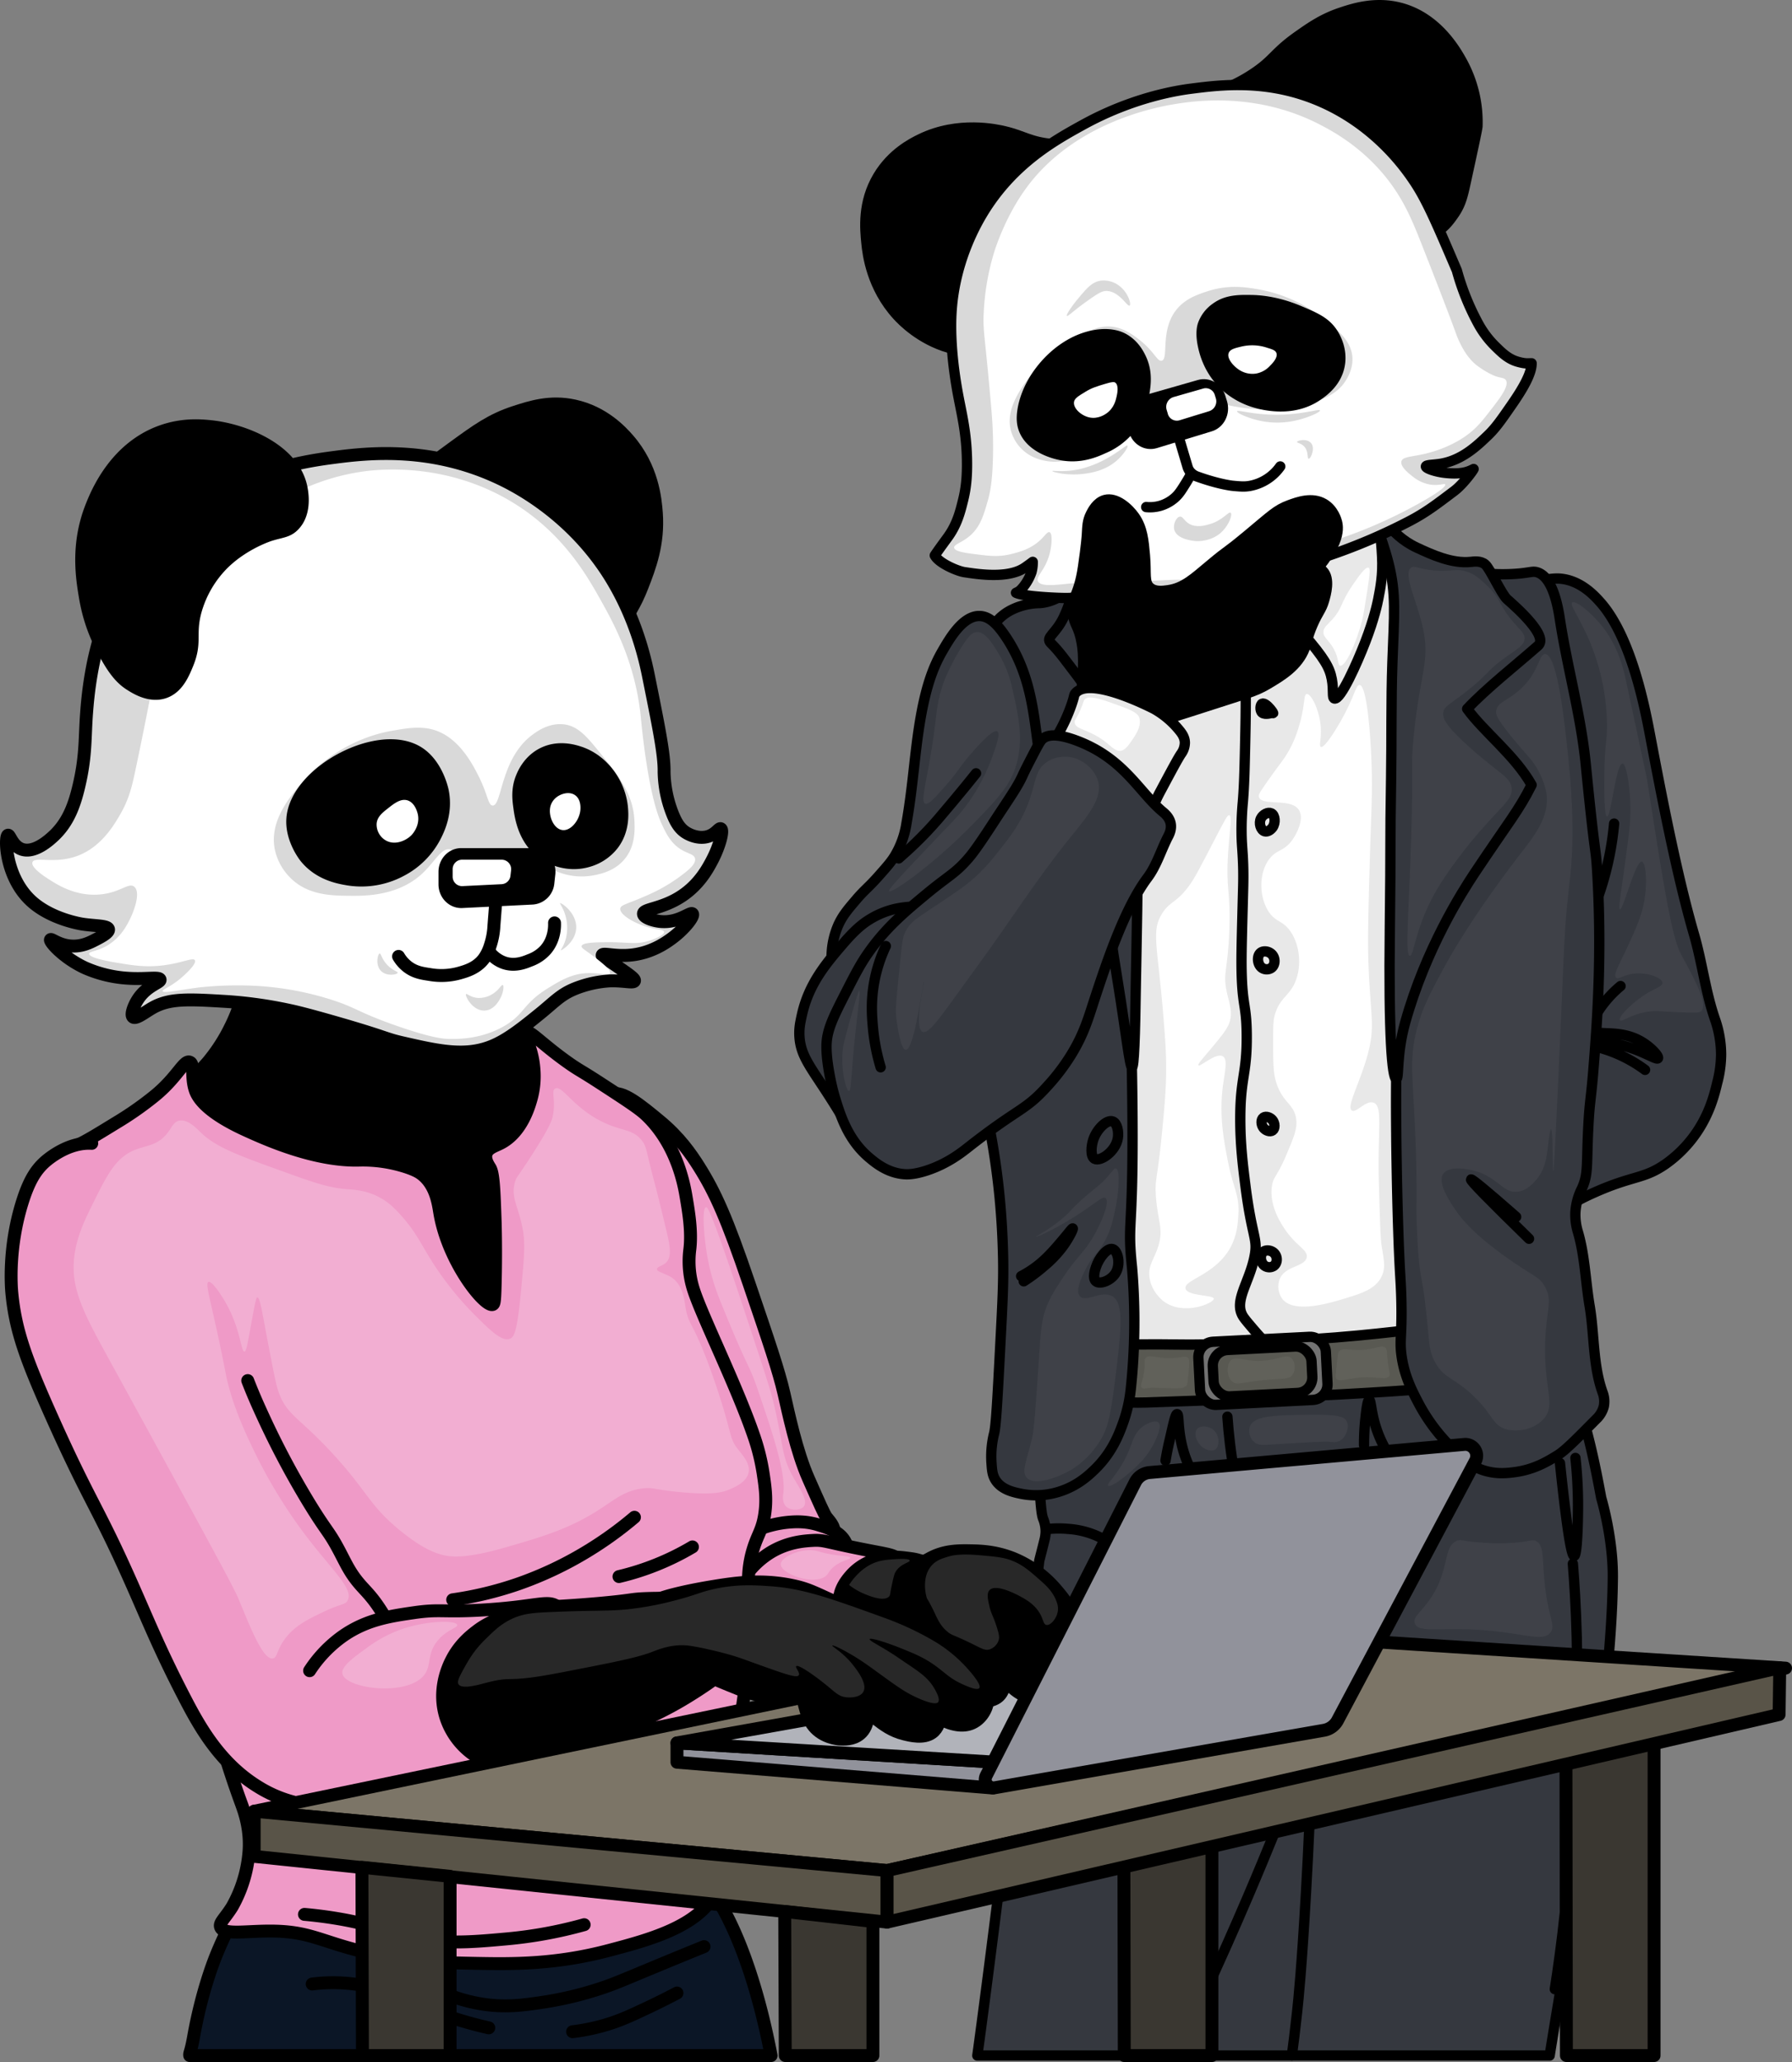 <svg id="Layer_1" data-name="Layer 1" xmlns="http://www.w3.org/2000/svg" viewBox="0 0 1390.18 1599.27">
    <rect x="0" y="0" width="1390.18" height="1599.27" fill="#808080" stroke="none"/>
    <defs>
        <style>
            .cls-1{fill:#35383f;}.cls-1,.cls-10,.cls-11,.cls-12,.cls-13,.cls-14,.cls-15,.cls-16,.cls-17,.cls-18,.cls-19,.cls-2,.cls-3,.cls-4,.cls-5,.cls-6,.cls-9{stroke:#000;stroke-linecap:round;stroke-linejoin:round;}.cls-1,.cls-2,.cls-3,.cls-4,.cls-5,.cls-6,.cls-9{stroke-width:8px;}.cls-2{fill:#e8e8e8;}.cls-3{fill:#595952;}.cls-14,.cls-4{fill:none;}.cls-15,.cls-6,.cls-8{fill:#d9d9d9;}.cls-20,.cls-22,.cls-7{fill:#fff;}.cls-9{fill:#727272;}.cls-10{fill:#3a3731;}.cls-10,.cls-11,.cls-12,.cls-13,.cls-14,.cls-15,.cls-16,.cls-17,.cls-18,.cls-19{stroke-width:10px;}.cls-11{fill:#0b1626;}.cls-13{fill:#ef9ac7;}.cls-16{fill:#7c7567;}.cls-17{fill:#595448;}.cls-18{fill:#91929b;}.cls-19{fill:#b1b3ba;}.cls-20{opacity:0.2;}.cls-20,.cls-22{isolation:isolate;}.cls-21{fill:#282828;}.cls-22{opacity:0.05;}
        </style>
    </defs>
    <title>looking</title>
    <g id="Layer_7" data-name="Layer 7">
        <path class="cls-1"
              d="M805.17,1130.77c.06,2.68.46,10.87,1,19,1.09,16.24,1.63,24.37,3,28a26.69,26.69,0,0,1,2,10,27.73,27.73,0,0,1-1,7c-2.51,10.17-3.91,15.23-4,16-36,299-48,383.5-48,383.5h444c17-107,48-266.5,49-370.5.3-31.12-9-62-9-62-3.32-17.8-8.54-45.84-18-75-5.81-17.91-21.45-66.11-43-91-76.66-88.54-318.79,13.06-354,69C822.08,1072.86,804.67,1106.47,805.17,1130.77Z"
              transform="translate(0.01 0)"/>
        <path class="cls-2"
              d="M844.17,539.77a561.73,561.73,0,0,0,4,134c17.64,118.09,11.89,320,10,347-.24,3.38-1.12,14.13,5,24,7.23,11.66,20.32,15.78,28,18,73.47,21.22,119,17,119,17,42.45-3.93,65.79-6.1,85-25,17.88-17.59,23-40.6,29-68,7.1-32.19,6.35-57.54,6-71-1.2-45.65,0-91.34-1-137-2.77-123.73,20.28-243-8-284a322.29,322.29,0,0,0-24-30c-2.53-2.76-11.79-31.84-31-48-23.9-20.09-36.84-12.14-47-15-6.78-1.91-20-4.06-62,15-49.75,22.58-86.78,39.39-104,78C849.92,502.06,846.75,511.52,844.17,539.77Z"
              transform="translate(0.01 0)"/>
        <path class="cls-3"
              d="M836.17,1044.77c29-2.78,74-2,74-2,35.63.61,69.55-1.61,106-4,57.43-3.77,78.84-8.37,119-11,36.92-2.42,43.44-.19,54-5,1.45-.66,4.85-2.31,8-1,8,3.34,11,24.54,2,35-3.82,4.44-8.49,5.42-20,8-39.71,8.9-32.77,8.17-39,9-58.81,7.82-229.14,13.2-251,14-17.65.65-35.49-2.32-53,0-7,.93-12.78,2.09-19-1-15.17-7.54-20.23-34.1-13-40,2.6-2.12,5.22-.3,20-1C829.82,1045.5,833.16,1045.06,836.17,1044.77Z"
              transform="translate(0.01 0)"/>
        <path class="cls-2"
              d="M983.17,458.77c3.37,9,6.41,8,28,33,16.23,18.76,20.34,26,22,35s0,14.38,2,15c4.7,1.43,17.61-27.4,24-44,6.94-18,9.38-29.87,10-33,1.75-8.81,3.76-19.3,3-33s-1.28-23.09-8-32c-9.2-12.19-23.51-14.76-25-15-23.07-3.79-46.65,15.32-55,37C982.48,426.15,977,442.2,983.17,458.77Z"
              transform="translate(0.01 0)"/>
        <path class="cls-1"
              d="M766.17,495.77a41.12,41.12,0,0,1,9-16,37.35,37.35,0,0,1,10-7,50.62,50.62,0,0,1,21-5c24.75-1.14,44-34.29,55-30,9.44,3.67,5.28,31.73,3,62-3.33,44.17-.88,82.11,4,158,2.56,39.75,4.33,39.38,7,85,.52,8.91,2.1,37.08,3,92,2.07,126.69-4.22,107.54,0,148a496.25,496.25,0,0,1-1,95,112,112,0,0,1-6,26c-3.06,8.48-8.46,22.93-22,36-4.7,4.53-13.21,12.57-27,17a59,59,0,0,1-29,2c-6.57-1.3-16.18-3.19-21-11-2.33-3.78-2.62-7.44-3-13a74,74,0,0,1,2-23c1.55-5.83,2.7-27.88,5-72,1.57-30.11,2.36-45.17,2-64-.41-21.35-1.85-38.77-3-50a587.58,587.58,0,0,0-11-68C727.25,688.65,762.3,509.08,766.17,495.77Z"
              transform="translate(0.01 0)"/>
        <path class="cls-1"
              d="M815.17,498.77c-4.47-4.47,3.7-6.79,10-20,4.9-10.28,7.23-20.1,11-36,3-12.79,3.22-16.86,7-19,7.44-4.2,19.58,4.31,22,6,20.76,14.55,19.88,54.19,19,116-.81,56.55-1.93,154.19-2,160-.21,18.67-.74,37.33-1,56-.6,42.93-1.45,65.9-3,66-1.75.11-4.69-27.25-11-66-6-36.55-5.49-37.53-8-55-9.68-67.36,4-115.65-10-155-4.17-11.68-6.7-18.76-13-27C825.77,511.18,822.17,505.77,815.17,498.77Z"
              transform="translate(0.01 0)"/>
        <path class="cls-1"
              d="M760.17,477.77c7.61.3,13.77,6.74,20,16,17,25.36,20.74,51.27,24,76,7.16,54.34,10.74,81.51,11,88,2,48.89,3,73.34-6,95-14.17,34.15-52.76,80.63-98,74-26.16-3.83-48.94-24.61-59-47a87,87,0,0,1-7-40,62.1,62.1,0,0,1,5-22c3.34-7.51,7.43-12.3,14-20,7.17-8.39,8.86-8.67,18-19,6.08-6.87,9.12-10.31,12-15a68.78,68.78,0,0,0,9-25c5.24-29.55,6.36-55.45,11-82,4.74-27.13,10.75-41.21,17-52C736.8,495.05,747.12,477.27,760.17,477.77Z"
              transform="translate(0.01 0)"/>
        <path class="cls-1"
              d="M662.17,877.77c-4.11-1-2.69-3.05-23-34-11.83-18-18.2-26.32-19-40-.37-6.44.66-11,2-17,5.41-24.06,18.93-39.79,32-55,9.67-11.25,15.64-15.79,21-19a65,65,0,0,1,20-8c2.95-.59,18.24-3.66,27,1,19.4,10.31,10.43,60.43,9,68C720.8,828.61,683.39,883,662.17,877.77Z"
              transform="translate(0.01 0)"/>
        <path class="cls-1"
              d="M1190.17,452.77c9.22-4.87,20-4,20-4,16,1.29,26.85,13.38,31,18,24.71,27.47,35.26,84.36,39,104,8.2,43.14,20.38,107.17,34,154,6.23,21.43,8.79,43.88,16,65a83.85,83.85,0,0,1,5,28,87.69,87.69,0,0,1-3,22c-2.4,10.06-6.65,27.1-20,44a95.86,95.86,0,0,1-20,19c-17,11.86-25.17,8.73-55,22-17,7.54-18,10.2-22,9-17-5.15-13.6-58.77-13-111,0,0,.68-59.33-6-153C1188.07,556.19,1163.9,466.65,1190.17,452.77Z"
              transform="translate(0.01 0)"/>
        <path class="cls-4" d="M1227.17,724.77a234,234,0,0,0,25-86" transform="translate(0.01 0)"/>
        <path class="cls-4"
              d="M1276.17,829.77a107.46,107.46,0,0,0-23-13c-16.55-6.8-29.11-7-29-8,.13-1.21,19.66-3.15,41,4,12,4,20.07,9.39,21,8s-5-8.33-13-13c-18-10.49-36-3-39-10-1.26-2.95,1.16-6.63,6-14a86.49,86.49,0,0,1,17-19"
              transform="translate(0.01 0)"/>
        <path class="cls-1"
              d="M1087.17,424.77c4.59-1.74,7.76,5.91,28,13,15.37,5.38,29.15,6.45,37,7a144.63,144.63,0,0,0,27,0c8.29-.85,9.91-1.82,13-1,12.87,3.41,16.73,28.81,18,37,5.8,37.48,16.28,74.26,20,112,7.61,77.21,7.65,61.68,9,85,3.79,65.56-.51,119.62-3,151-1.94,24.37-3,25.08-4,45-1.55,29.48.22,36.58-5,48a47.39,47.39,0,0,0-5,18,45.39,45.39,0,0,0,2,16c5.36,18.47,5.8,38,9,57,3.76,22.27,2.46,45.72,10,67a19.7,19.7,0,0,1,1,11,20.43,20.43,0,0,1-6,10c-16.1,16.27-24.15,24.4-30,28-7.62,4.69-18,11-33,13-5.39.7-13.44,1.75-23-1-11.46-3.3-18.3-10.1-28-20a139.35,139.35,0,0,1-24-33c-4.89-9.4-10.9-20.94-13-37-1.53-11.72.47-14.73,0-40-.19-10.3-.66-17.25-1-23-2.29-39.18-3-103.64-3-108-.18-18-.58-65.17,2-116,5.82-114.81,19.76-109.06,18-173C1100.76,503.48,1073.05,430.13,1087.17,424.77Z"
              transform="translate(0.01 0)"/>
        <path class="cls-4" d="M1186.17,960.77q-46-44.88-45-46,.88-.94,35,29" transform="translate(0.01 0)"/>
        <path class="cls-1"
              d="M1066.17,395.77c-3.19,1.77,5.62,19.61,11,41,6.09,24.24,4.35,39.45,3,77-1.08,30-.49,60-1,90-.91,54.11-.13,45.28-1,117-1,81.63,1.75,115.69,5,116,2.35.22-.15-18.47,7-44,15.89-56.71,44-101,54-116,26.42-39.59,34-48,44-68-13-23-37-41-50-59,15-16,38-34,55-49,8.21-7.25-15.54-28.56-24-36-4.23-3.72-13.42-24-17-27s-8.76-2.25-11-2c-14.75,1.62-30.37-5.61-42-11C1076.67,414.36,1069.48,393.93,1066.17,395.77Z"
              transform="translate(0.01 0)"/>
        <path class="cls-5"
              d="M840.17,114.77c-3.33-4-9.46-1.91-23-3-18-1.45-22.84-6.47-38-10-5.66-1.32-35.63-8.29-65,6-6.46,3.14-22.28,11.1-33,29-12.18,20.34-10.13,40.75-9,52,.83,8.21,3.77,33.9,24,56,3.42,3.74,17.53,18.52,40,25,6.61,1.91,11.78,3.33,18,2,13.32-2.86,20.54-16,29-32,35.44-66.9,28.26-56.55,41-81C836.67,134.74,845.48,121.18,840.17,114.77Z"
              transform="translate(0.01 0)"/>
        <path class="cls-5"
              d="M942.17,74.77c.3-5.21,9.91-4.6,29-17,17.23-11.19,16.8-16.49,36-30,9.41-6.62,19-13.34,33-18,9.38-3.11,26-8.61,45-4,29.64,7.18,44.45,33.82,49,42a97.74,97.74,0,0,1,12,50c0,1.66-3,15.44-9,43-2.35,10.85-3.87,17.54-9,25-3.32,4.83-9.75,14.18-19,16-12.5,2.46-22.62-10.33-46-32-7-6.5-25-23.13-40-34C981.18,85.43,941.57,85.27,942.17,74.77Z"
              transform="translate(0.01 0)"/>
        <path class="cls-6"
              d="M725.17,430.77c2-3,3.9-5.65,10-14,7.3-10,9.7-19.72,12-29,2.2-8.87,3.09-17.55,3-29-.19-22.83-4.15-37.53-7-53-1.26-6.83-6.73-36.55-5-64,2.36-37.48,17.82-65.73,24-76,23.42-38.93,56.33-57.06,78-69,39.1-21.54,73.72-26.69,84-28,22.8-2.92,59.36-7.59,100,10,43.44,18.8,66.42,52.17,73,62,9.67,14.45,17.45,32.63,33,69a193.35,193.35,0,0,0,17,42,74.81,74.81,0,0,0,13,17c5.22,5.11,10.17,10,18,12,5.56,1.46,7,1,10,1,0,8-6.6,19.52-16,33-8,11.54-12.07,17.31-18,23-8.44,8.1-20.17,19.36-37,22-5.42.85-10.87.73-11,2-.16,1.53,7.5,4.18,15,5,12.87,1.41,18-1,22-3-1,2-8.47,12.06-15,17-14.67,11.09-22,16.63-34,23a441.89,441.89,0,0,1-63,27c-57.17,19-85.75,28.46-122,32-29.36,2.87-21.68-1.48-80,1-6.25.27-35-1-41-4,2-1,2.88-1.1,6-5a38.36,38.36,0,0,0,6-11,29.73,29.73,0,0,0,1-8s-4.95,3.73-7,5c-13.14,8.15-35.81,4.52-46,3C742.85,443,728.17,436.77,725.17,430.77Z"
              transform="translate(0.01 0)"/>
        <path class="cls-7"
              d="M796.17,145.77c-15.93,21.73-23.72,45.92-25,50a191.25,191.25,0,0,0-8,46c-.87,15.62.86,16.36,6,77a322.33,322.33,0,0,1,1,40c-.55,14.76-1.89,22.61-4,30-3.08,10.75-5.73,20-14,27-6.14,5.18-12.3,6.48-12,9,.36,3,9.14,4.12,16,5,11.14,1.43,18.36,2.36,28,0,6.39-1.56,16.15-4,24-12,2.67-2.74,4.54-5.53,6-5,2.36.85,1.95,9.73,0,17-3.45,12.85-10.74,17.17-9,21,2,4.4,13.51,2.94,23,2,19.91-2,40-.79,60-2,39.84-2.42,33.39,0,48-2,5.07-.7,14.41-2.19,64-18,33-10.52,45.83-15.28,53-18a375.47,375.47,0,0,0,47-22c19.88-11,21.38-14.19,21-15-.51-1.1-4.92,1.2-12,0a29,29,0,0,1-13-6c-2.81-2.16-10.19-7.83-9-12,1.06-3.7,8.06-3.34,19-6,5.32-1.29,18.13-4.9,30-13,9.14-6.24,14-12.63,22-23,5.94-7.74,12.76-16.78,10-21-1.16-1.78-3.17-1.39-8-3,0,0-5.68-1.89-14-8-10.47-7.69-15.8-22.63-17-26,0,0-5.69-15.93-25-65-7.43-18.89-13.43-34.13-25-50-20-27.49-45.2-40.91-55-46-49.45-25.69-97.59-18.52-113-16C893.58,83.64,832.56,96.13,796.17,145.77Z"
              transform="translate(0.01 0)"/>
        <path class="cls-8"
              d="M784.17,333.77a32.38,32.38,0,0,0,7,13c7.91,8.9,18.45,10.51,22,11,11,1.51,19.54-2.19,28-6,14.17-6.37,13.9-10.44,30-20a149.21,149.21,0,0,1,35-15c8.81-2.64,17-5,28-5,8.81,0,13.83,1.59,21,3,7.73,1.52,36.7,6.89,65-3,14.32-5,19.59-10.81,22-14,1.36-1.79,7.39-9.78,7-20-.51-13.28-11.56-22-23-31a111.83,111.83,0,0,0-48-22c-10.32-1.91-24.45-4.35-41,1-7.81,2.53-18,5.82-25,15-12.3,16.09-5.28,37.66-11,39-3.43.81-5.55-7-17-16-3.84-3-10.6-8.29-19-10-11.3-2.3-20.72,2.84-32,9-7.77,4.24-22.54,12.52-35,30C790.67,303.27,780.12,318.08,784.17,333.77Z"
              transform="translate(0.01 0)"/>
        <path class="cls-5"
              d="M793.17,318.77c-.88,6.16-.35,10.37,1,14,5.59,15.07,24.89,19.32,28,20,15.6,3.43,28.28-2.38,34-5a52.8,52.8,0,0,0,21-16c7.12-9.27,9-18.48,10-24,1.43-7.6,3.49-18.54-2-30-1.38-2.87-5.51-11.49-15-16-1.73-.82-8.48-3.8-20-2C821.92,264.19,797,292.35,793.17,318.77Z"
              transform="translate(0.01 0)"/>
        <path class="cls-7"
              d="M833.17,311.77c.42-2.79,3.28-4.53,9-8,4.75-2.88,8.32-4,15-6,5.87-1.79,7.1-1.63,8-1,3,2.12,1.48,8.88,1,11-.61,2.69-2,8.92-8,13-1.15.79-6.41,4.38-13,3C838.78,322.43,832.44,316.69,833.17,311.77Z"
              transform="translate(0.01 0)"/>
        <path class="cls-5"
              d="M933.17,267.77c-2-9.62-.46-14.63,0-16a26.81,26.81,0,0,1,10-13c8.49-6.21,17.83-6.18,28-6,4.17.07,18.32.61,36,8,13,5.45,21.23,8.88,27,18,1.83,2.89,7.48,12.78,5,25-2.65,13.08-12.85,20.13-17,23-19.82,13.7-43.73,7-50,5a59.69,59.69,0,0,1-20-11C937.67,288.45,934.2,272.75,933.17,267.77Z"
              transform="translate(0.01 0)"/>
        <path class="cls-7"
              d="M953.17,273.77c1.09-2.88,4.81-3.76,10-5a36.34,36.34,0,0,1,20,1c3.84,1.16,6.22,1.92,7,4,1.35,3.63-3.3,8.3-5,10a19.2,19.2,0,0,1-11,6,18.8,18.8,0,0,1-13-3C957.08,284.08,951.51,278.14,953.17,273.77Z"
              transform="translate(0.01 0)"/>
        <path class="cls-4"
              d="M913.17,334.77c3.77,12.89,6.69,22.57,8,27a11.46,11.46,0,0,0,2,4,12.82,12.82,0,0,0,6,4c16.79,6,27,7,27,7,6.32.59,9.57.87,14,0a37,37,0,0,0,23-15"
              transform="translate(0.01 0)"/>
        <path class="cls-8"
              d="M1006.17,342.77c-.14.85,3.47.85,6,4,3.09,3.84,1.69,8.77,3,9,1,.18,2.49-2.63,3-5,.23-1.09,1-4.53-1-7C1014,339.8,1006.37,341.56,1006.17,342.77Z"
              transform="translate(0.01 0)"/>
        <path class="cls-4"
              d="M889.17,393.27a29.18,29.18,0,0,0,11-1,29.92,29.92,0,0,0,11-6c3.35-2.89,5.24-5.93,9-12,1.77-2.86,3.11-5.31,4-7"
              transform="translate(0.01 0)"/>
        <path class="cls-5"
              d="M887.6,310.81l42.74-12.24c6.91-2,14.07,2.14,16.34,9.4l1.32,4.25c2.44,7.82-1.71,16.23-9.12,18.49l-42.56,13c-7,2.15-14.38-2.06-16.6-9.5l-1.5-5C875.86,321.32,880.14,312.95,887.6,310.81Z"
              transform="translate(0.01 0)"/>
        <path class="cls-7"
              d="M910.21,308l23.31-6.68a7.31,7.31,0,0,1,8.91,5.13l.72,2.32a8,8,0,0,1-5,10.09L914.94,326a7.31,7.31,0,0,1-9-5l0-.13-.82-2.73A8,8,0,0,1,910.21,308Z"
              transform="translate(0.01 0)"/>
        <path class="cls-5"
              d="M837.17,560.77c-4.26-4.54,2-11.75,3-41,.39-11-.25-16.73-1-21-2.34-13.37-5.83-13.8-7-23-1.56-12.32,4.55-12.66,8-36,2.54-17.2,3-25,3-25,.37-6.3.33-10.7,3-16,1.23-2.45,4.67-9.29,11-11,8.84-2.38,18.48,6.58,23,13,6.16,8.75,7,18.77,8,30,1.24,14.29-.86,20.89,4,25,4,3.38,9.77,2.62,14,2,12.23-1.79,19.53-8.74,33-20,15.45-12.92,9.53-6.84,29-23,18.18-15.09,22.1-19.35,32-23,6.44-2.37,17.73-6.54,27-1,7.43,4.44,9.7,12.81,10,14,1.53,6,2.38,20-27,49-25.39,25-35.12,23.47-69,50-26.18,20.5-27.94,27.35-51,41C884.06,548.39,846.21,570.39,837.17,560.77Z"
              transform="translate(0.01 0)"/>
        <path class="cls-5"
              d="M913.17,503.77c20.66-14,44-24.66,62-42,7.91-7.64,19.09-19.82,36-22,3.52-.45,10.76-1.29,15,3,5.94,6,2.34,18.4,1,23-2.19,7.52-4.55,8.64-9,19-4,9.23-4,12.88-6,18-5.36,14-18.14,21.58-29,28-10.23,6-15.09,6.6-50,18-18.27,6-18.89,5.71-24,8-19.68,8.82-25.6,17.59-32,15-7-2.82-9.9-17.29-7-29C873.29,530.19,882.12,524.83,913.17,503.77Z"
              transform="translate(0.01 0)"/>
        <path class="cls-2"
              d="M810.17,585.77c1.67-4.2,4.41-5.11,11-17a134.53,134.53,0,0,0,10-22c2.63-7.59,1.81-7.53,3-9,10.67-13.2,54.85,8.92,61,12a68.62,68.62,0,0,1,20,17c1.64,2,3.83,5,4,9a15,15,0,0,1-3,9c-2.38,3.56-6.92,12-16,29-6,11.11-4.33,11.64-11,24-5.92,11-8.87,16.44-12,18C857.46,665.58,800.51,610,810.17,585.77Z"
              transform="translate(0.01 0)"/>
        <path class="cls-1"
              d="M644.17,836.77c-.89-4.52-3.2-16.21-3-26,.24-11.92,5.17-21.77,15-41,7.87-15.39,11.81-23.09,19-33,13.32-18.35,27.42-30.06,43-43,17.89-14.85,22.6-16,33-28,2.34-2.69,6.37-7.55,19-27,12.21-18.8,18.91-28,23-37,2.11-4.61,4.07-8.41,8-16,5.4-10.44,6.5-11.86,8-13,2.71-2.06,9-4.93,27,2,36.12,13.91,47.52,39.65,66,55,1.33,1.11,5.08,4.14,6,9,.85,4.53-1.18,8.41-2,10-5.5,10.58-8.85,22.46-16,32-17.83,23.77-32,66.68-41,94-4.66,14.13-8,26.63-18,43a159,159,0,0,1-19,25c-17.35,19.19-21.52,16-61,47-5.34,4.19-16,12.7-32,18-9.13,3-14.09,3-16,3-14-.37-24.07-8.84-29-13-16.2-13.68-22-32.16-26-45A158.18,158.18,0,0,1,644.17,836.77Z"
              transform="translate(0.01 0)"/>
        <path class="cls-4"
              d="M687.17,733.77a113.26,113.26,0,0,0-9,28c-2.71,14.86-1.75,26.56-1,35a155.25,155.25,0,0,0,6,31"
              transform="translate(0.01 0)"/>
        <path class="cls-4"
              d="M697.17,665.77c9.56-8.27,16.91-15.64,22-21,6.26-6.61,10.93-12.16,20-23,7.58-9,13.73-16.66,18-22"
              transform="translate(0.01 0)"/>
        <path class="cls-4"
              d="M792.17,989.77a81.86,81.86,0,0,0,15-10c6.88-5.8,12.71-12.72,18-19,4.41-5.24,6.61-8.26,7-8,.55.36-2.76,7-7,13a86.54,86.54,0,0,1-15,16,131.27,131.27,0,0,1-16,12"
              transform="translate(0.01 0)"/>
        <path class="cls-4"
              d="M850.17,993.77c-2.82-2.41-.63-9.07,0-11,2.36-7.17,8.84-15.3,13-14s6.52,12.12,2,19C861.49,993.38,853.23,996.38,850.17,993.77Z"
              transform="translate(0.01 0)"/>
        <path class="cls-4"
              d="M849.17,898.77c-3.41-1.84-2.67-10-1-15,2.68-8,10.39-15.68,15-14,3.6,1.31,4.8,8.14,4,13C865.47,893.16,853.59,901.15,849.17,898.77Z"
              transform="translate(0.01 0)"/>
        <path class="cls-4"
              d="M966.17,518.77c.4,19.84.23,36,0,47-.59,28.55-.89,42.82-2,56a229.53,229.53,0,0,0-1,25c.13,7.84.6,11.16,1,19,.59,11.66.31,19.65,0,31-.79,29.38-1.19,44.07-1,55,.52,29.61,3.81,26.65,4,51,.24,30.32-4.88,32.42-5,64-.08,20.79,2.07,37.74,4,53,5.15,40.64,9.9,40.65,7,55-4,20-16.13,34.12-9,46,1.24,2.07,3.5,4.71,8,10,5.23,6.13,9.84,10.88,13,14"
              transform="translate(0.01 0)"/>
        <path class="cls-4"
              d="M979.17,545.77c-1.53.6-2,5.34,0,7,2.26,1.91,8,0,8,0h0C989.67,555.33,982.47,544.47,979.17,545.77Z"
              transform="translate(0.01 0)"/>
        <path class="cls-4"
              d="M978.17,634.77c-1.85,3.75-.13,9.14,3,10,2.29.63,4.79-1.32,6-3,2.54-3.52,2.05-9.58-1-11C983.67,629.6,979.67,631.69,978.17,634.77Z"
              transform="translate(0.01 0)"/>
        <path class="cls-4"
              d="M978.17,738.77c-3.38,2.37-2.87,9.48,1,12a6.47,6.47,0,0,0,7,0c3-2.1,3.34-7,1-10C985,737.93,980.67,737.05,978.17,738.77Z"
              transform="translate(0.01 0)"/>
        <path class="cls-4"
              d="M980.17,866.77c-2.16,1.51-1.89,5.63,0,8,1.65,2.07,5,3.39,7,2,2.16-1.51,1.89-5.63,0-8C985.52,866.7,982.16,865.38,980.17,866.77Z"
              transform="translate(0.01 0)"/>
        <path class="cls-4"
              d="M980.17,970.77c-3.09,2.32-2.52,8.62,1,11a6.26,6.26,0,0,0,7,0c2.69-2,2.93-6.25,1-9C987.05,969.77,982.6,969,980.17,970.77Z"
              transform="translate(0.01 0)"/>
        <rect class="cls-9" x="930.24" y="1038.7" width="99" height="49" rx="12" ry="12"
              transform="translate(-52.88 51.29) rotate(-2.92)"/>
        <path class="cls-4" d="M952.17,1098.77c.47,6.72,1.12,13.73,2,21,1.11,9.16,2.47,17.83,4,26"
              transform="translate(0.01 0)"/>
        <path class="cls-4"
              d="M904.17,1132.77c.79-4.77,1.77-9.78,3-15,2.94-12.51,4.59-21.11,6-21,1.7.14.12,12.58,5,29a88.32,88.32,0,0,0,6,15"
              transform="translate(0.01 0)"/>
        <path class="cls-4"
              d="M1058.17,1120.77a188,188,0,0,1,1-20c.46-4.43,1.55-15,3-15,1.21,0,1.43,7.34,4,17a90.36,90.36,0,0,0,8,20"
              transform="translate(0.01 0)"/>
        <path class="cls-4" d="M1210.17,1134.77c6.22,59.07,9.32,72.1,11,72,2.39-.14,3-27,3-40a344.79,344.79,0,0,0-2-36"
              transform="translate(0.01 0)"/>
        <path class="cls-4"
              d="M1220.17,1212.77c1.12,13.89,2.41,33.49,3,57,.22,8.68.68,31.76-2,97-2.19,53.16-3.35,80.44-7,115-2.66,25.2-5.67,46.15-8,61"
              transform="translate(0.01 0)"/>
        <path class="cls-4"
              d="M1016.17,1407.27c-1.06,24.34-2.14,44.79-3,60-3.31,58.54-5.81,83-7,94-1.51,13.94-3,25.39-4,33"
              transform="translate(0.01 0)"/>
        <path class="cls-4"
              d="M988.17,1422.77c-4.71,11.61-11.52,28.17-20,48-11.87,27.75-21.48,49-31,70-5.77,12.72-13.57,29.79-23,50"
              transform="translate(0.01 0)"/>
        <path class="cls-4" d="M814.17,1185.77a80.76,80.76,0,0,1,14,0,66.8,66.8,0,0,1,24,6,61.63,61.63,0,0,1,16,11"
              transform="translate(0.01 0)"/>
        <rect class="cls-3" x="941.11" y="1045.65" width="76.69" height="36.06" rx="12" ry="12"
              transform="translate(-52.91 51.28) rotate(-2.92)"/>
        <path class="cls-7"
              d="M833.67,560.27c-.17-2.29,1.43-2.26,5-11,2.18-5.32,1.83-6,3-7,2-1.84,5.86-2.45,21,3,13,4.68,19.55,7.1,21,11,2.48,6.67-3,14.36-7,20-3.73,5.25-6,5.85-7,6-3.92.64-6.89-2.66-11-6C844.93,565.11,834.13,566.27,833.67,560.27Z"
              transform="translate(0.01 0)"/>
        <path class="cls-7"
              d="M1026.67,490.27c0,4.38,4,5.73,8,13,4.3,7.9,2.93,12.57,5,13,4.3.9,12.81-18.67,17-35,1-4,2-10.34,4-23,2.24-14.3,2.27-17.45,1-18-2.35-1-8.11,7.34-12,13-10.16,14.76-7.9,17.94-16,27C1029.53,484.9,1026.67,486.6,1026.67,490.27Z"
              transform="translate(0.01 0)"/>
        <path class="cls-7"
              d="M901.67,708.27c6.45-10,11.26-7.59,22-23,2.66-3.82,4.73-7.36,17-31,9.3-17.91,11.5-22.41,13-22,2.36.64.12,12.6-1,30-1.82,28.25,2.09,27.82,1,59-1.12,31.93-5.23,32.79-2,48,2,9.33,4.93,15.62,2,24-1.83,5.24-6.22,10.49-15,21-5.57,6.67-9.75,11.1-9,12,1.26,1.52,13.67-10.24,19-7,4.05,2.46,1.42,12,0,23-3,23.39.77,42.66,4,59,4.21,21.32,9,25.23,8,41-.4,6.58-.95,15.6-6,25-11.63,21.64-36.34,25.18-35,32,1.21,6.19,21.88,4.92,22,8,.13,3.31-23.33,13.67-39,2-.67-.5-9.7-7.44-11-19-1.06-9.42,3.92-13.92,7-24,4.13-13.5-.63-19-2-39-.91-13.37,1.2-11.12,5-51,1.81-19,2.94-31.13,3-47,.05-12.93-.63-21.8-2-39C898.1,732.83,892.72,722.15,901.67,708.27Z"
              transform="translate(0.01 0)"/>
        <path class="cls-7"
              d="M981.67,608.27c10.13-14.59,13.32-17.94,17-24a87.6,87.6,0,0,0,9-21c4.94-16,3.39-24.6,6-25,3.35-.52,10.39,12.86,11,27,.35,8.21-1.6,13.33,0,14,3.38,1.42,15.41-19.94,16-21,10-17.88,11.14-27.15,14-27,6.32.33,8.67,46.13,9,53,1.42,29.34.07,43.94-1,82-1.19,42.54-1.79,63.81-1,83,1.58,38.52,4.94,46.07,0,66-5.68,22.91-17.53,42.86-13,46,3.41,2.37,11-8.38,17-6,7.29,2.88,2.9,21.22,4,61,.81,29.18,1.21,43.77,2,49,1.71,11.32,3.61,17.78,0,25-4.86,9.73-15.79,13-29,17-11.9,3.58-39.12,11.78-48,0a16.46,16.46,0,0,1-2-15c4.09-10.72,19.48-9.49,21-17,1.2-5.93-8-8.56-17-22-3-4.49-12-18-10-33,1.07-7.84,4-7.47,11-24,5.7-13.45,8.55-20.17,8-27-1.09-13.52-11-13.33-16-31-2-7.2-2-15.14-2-31,0-10,0-15,1-19,3.73-15.07,12.43-15.47,17-29,3.87-11.46,2.55-25.77-4-36-6.37-9.94-12.18-7.45-18-17-7-11.57-7.1-29.32,1-40,5.9-7.78,11.58-5.8,18-15,3.56-5.1,9.21-16.33,5-23-6.11-9.68-28.57-2.82-31-10C976.09,616.57,977,615,981.67,608.27Z"
              transform="translate(0.01 0)"/>
        <path class="cls-8"
              d="M915.33,400.67c2.36-.31,3.13,3.31,7.33,5.67,5.48,3.07,12,1.27,15.33.33,10.57-2.93,15.05-10.22,16.67-9s-.95,8.65-6,14c-8.22,8.7-19.89,8.08-21,8-1.36-.09-14.58-1.17-16.67-8.67C909.79,406.67,912.53,401,915.33,400.67Z"
              transform="translate(0.01 0)"/>
        <path class="cls-8"
              d="M816.33,365.33c-.06.73,11.72,4,25.67,2,5.08-.73,16.25-2.48,25.33-11,4.62-4.34,8.12-9.87,7.33-10.67s-5.66,4.06-15,9.33a81.79,81.79,0,0,1-21.33,8.67C825.56,366.67,816.38,364.69,816.33,365.33Z"
              transform="translate(0.01 0)"/>
        <path class="cls-8"
              d="M959.67,319c-.36,1.33,10,6.19,21.33,8a64.59,64.59,0,0,0,23.33-.67c10.11-2.13,20-6.69,19.67-8-.43-1.52-14.15,3.54-35,3.33C971.28,321.49,960,317.63,959.67,319Z"
              transform="translate(0.01 0)"/>
        <path class="cls-8"
              d="M827.67,245c.75.66,5.11-4,15-11,7.74-5.51,11.69-8.27,15.33-8.33,10.15-.18,16.56,12.58,18.33,11.33,1.46-1-1.22-10.8-9-16A19.75,19.75,0,0,0,854,217.67c-6.85,1-10.89,5.8-18,14.33C831.59,237.3,826.81,244.24,827.67,245Z"
              transform="translate(0.01 0)"/>
    </g>
    <g id="Layer_4" data-name="Layer 4">
        <polygon class="cls-10" points="871.76 1378.52 872.18 1594.27 940.18 1594.27 940.18 1393.48 871.76 1378.52"/>
        <polygon class="cls-10"
                 points="1214.76 1328.27 1215.18 1594.27 1283.18 1594.27 1283.18 1346.72 1214.76 1328.27"/>
        <path class="cls-11"
              d="M182.17,1485.77a311.54,311.54,0,0,0-15,32c-1.93,4.89-11,28.24-17,62-2.21,12.44-3.32,12.16-3,14.5h451c-11-58-31.47-118-60-144.5C418.55,1338.53,209.59,1436.68,182.17,1485.77Z"
              transform="translate(0.01 0)"/>
        <path class="cls-11"
              d="M242.17,1538.77a130.53,130.53,0,0,1,44,2c20.52,4.58,29.85,12.21,58,22a321.73,321.73,0,0,0,35,10"
              transform="translate(0.01 0)"/>
        <path class="cls-11"
              d="M342.17,1544.77a123.4,123.4,0,0,0,35,10c16.84,2.19,29.77.27,45-2a271.18,271.18,0,0,0,42-10c11.23-3.59,16.52-6,43-17,16.14-6.69,29.56-12.17,39-16"
              transform="translate(0.01 0)"/>
        <path class="cls-11"
              d="M444.17,1575.77a156.37,156.37,0,0,0,28-6c10.06-3.16,17.52-6.64,31-13,9.34-4.41,16.9-8.3,22-11"
              transform="translate(0.01 0)"/>
        <path class="cls-12"
              d="M194.17,753.77c-7.71,8.38-2.23,16-15,42a135.25,135.25,0,0,1-18,28,143.4,143.4,0,0,1-24,22c-12.58,9.37-14.74,8.17-16,11-7.71,17.35,77.26,54.13,159,130,43.52,40.4,59.16,66.85,85,63,24.71-3.68,39-32.14,54-62,0,0,32.12-64,15-142a56.42,56.42,0,0,0-6-16c-6-10.25-13.8-15.24-23-22-17.2-12.63-20-17.34-29-24-17.71-13.06-34.55-15.24-97-26C217.31,747.11,203.18,744,194.17,753.77Z"
              transform="translate(0.01 0)"/>
        <path class="cls-13"
              d="M474.17,848.77c8.38-3.56,22.84,8.44,38,21,14.86,12.32,23.77,25.1,30,35,12.74,20.24,21.72,40.25,39,91,15.31,45,23,67.48,27,85,3.39,14.74,9.63,44.8,19,66,8.24,18.64,12.36,28,14,30,2.74,3.42,6.23,7,6,12-.12,2.59-1.34,7.45-11,14-22.08,15-47,12-47,12-21.69-2.59-36.12-14.86-41-19-34.89-29.65-39.34-87.48-46-139C485.15,925.2,456.46,856.27,474.17,848.77Z"
              transform="translate(0.01 0)"/>
        <path class="cls-13"
              d="M550.17,1217.77c-1-7.73,10.35-15.28,22-23a84.94,84.94,0,0,1,38-14c5.57-.54,14.41-1.31,25,2,7.44,2.33,17,5.33,21,14,4.65,10.2-1.64,21.38-2,22-9.59,16.48-35.3,16.83-48,17C584.33,1236.07,551.82,1230.15,550.17,1217.77Z"
              transform="translate(0.01 0)"/>
        <path class="cls-13"
              d="M696.17,1209.77c-1.13-3.48-6-4.11-21-7-35.52-6.85-35.36-8.58-45-8-6.68.4-19,1.28-32,9a66.22,66.22,0,0,0-18,16c-6.59,8.41-14.24,18.17-12,26,4.06,14.21,40.18,20.61,68,12,12.87-4,21.92-11,40-25C697.56,1216.2,696.61,1211.12,696.17,1209.77Z"
              transform="translate(0.01 0)"/>
        <path class="cls-12"
              d="M651.17,1240.77c.3-9.07,6.59-16.25,9-19a40.55,40.55,0,0,1,16-11c11.27-4.49,21.38-3.15,30-2,7.07.94,6,1.66,24,6,17,4.1,18.39,3.57,21,6,8.35,7.79,7.58,25.94,0,38-7.86,12.51-21.41,15.87-30,18-6.43,1.59-28.72,6.08-49-7C667.17,1266.55,650.67,1255.9,651.17,1240.77Z"
              transform="translate(0.01 0)"/>
        <path class="cls-13"
              d="M408.17,800.77c2.75-2,11.82,8.66,32,23,9.06,6.44,9.91,6.19,25,16,20.45,13.3,30.67,19.95,36,25,24.1,22.84,29.58,54.7,31,63,2,11.9,4.62,26.93,3,41a72.9,72.9,0,0,0,0,19,71.76,71.76,0,0,0,3,13c7,21.41,33.72,74.95,47,114a165.5,165.5,0,0,1,7,29c1.47,9.86,2.81,19.37,1,31-1.9,12.22-5.51,15.41-9,27-4.91,16.27-3.54,29.05-3,40,2.1,42.26-6.35,89.72-8,99-8,44.91-17.69,49.92-17,84,.46,22.76,4.91,26.39,1,38-10.18,30.23-52.4,41.39-85,50-41.24,10.9-74.73,10.51-102,10-29.23-.55-59.17-1.1-96-11-25.9-7-35.67-13.29-60-14-21.45-.63-40.35,3.51-43-3-1.42-3.48,3.19-6.65,9-16a103.24,103.24,0,0,0,13-43c1.26-17.73-4-31.47-6-37-23.46-63.87-37-131-57-196-43.37-140.75-44.34-237.28-74-274-3-3.68-18.56-22-13-32,2-3.58,5.69-4.21,13-7,8-3,16.65-8.36,34-19a256.57,256.57,0,0,0,30-21c17.4-14.25,22.44-27.74,27-26,3.83,1.46.9,10.83,4,21,1.42,4.64,6.31,16.72,40,32,14.63,6.64,53.12,24.1,88,23a109,109,0,0,1,35,5c8.19,2.58,11.33,4.71,13,6,11.11,8.59,12.86,23.23,14,30,6.39,38,34.77,73,41,71,1.28-.42,1.65-2.42,2-17,.63-26.27,0-44.65,0-46-.87-25.72-1.35-38.67-4-43-1.3-2.14-4.4-6.62-3-11s6.54-5.75,11-8c16.6-8.36,22.38-29.17,24-35a65.13,65.13,0,0,0,2-23C412.81,811.7,405.67,802.63,408.17,800.77Z"
              transform="translate(0.01 0)"/>
        <path class="cls-14"
              d="M351.17,1240.77a273.23,273.23,0,0,0,50-12,281.5,281.5,0,0,0,55-26,286.9,286.9,0,0,0,36-26"
              transform="translate(0.01 0)"/>
        <path class="cls-14" d="M480.17,1222.77a203.49,203.49,0,0,0,57-23" transform="translate(0.01 0)"/>
        <path class="cls-13"
              d="M71.17,886.77c-19.28-1.16-35.58,13.67-37,15-6.3,5.88-11.64,13.76-17,31-11,35.37-8.38,66-8,70,2.75,28.85,10.75,50.79,30,94,30,67.28,35.91,70.87,61,127,14,31.25,22.78,54,43,93,11.41,22,27.14,50.6,57,69a98.58,98.58,0,0,0,28,12c10,2.51,33.94,8.52,52-2,18.6-10.83,21.76-33.82,27-72,0,0,5.79-42.17-6-65a133.92,133.92,0,0,0-10-16c-4.92-6.63-8.28-9.69-12-14-7.78-9-10.75-16.09-16-26-8.46-16-9.62-14.34-24-38a657.9,657.9,0,0,1-35-66c-3.43-7.46-7.38-16.1-12-28"
              transform="translate(0.01 0)"/>
        <path class="cls-13"
              d="M240.17,1295.77a99.06,99.06,0,0,1,26-27c18-12.48,35.83-15.24,55-18,20.33-2.93,21.53-.28,52-2,44.81-2.54,52.17-8.83,60-2,17.4,15.17.46,63.1-11,86-5.17,10.33-12.34,24.34-27,38-30.91,28.8-68.64,31.4-92,33-33.59,2.31-57,13.45-71.5-2.5"
              transform="translate(0.01 0)"/>
        <path class="cls-12"
              d="M350.17,1287.77c6.21-12.33,15-19.23,20-23,3.29-2.51,13.1-9.56,34-15,16.34-4.25,21.47-2.84,58-6,30.55-2.64,25.62-3.51,40-4,27.74-.94,34.9,2.68,51-3,4.8-1.69,7.55-3.21,11-2,10.61,3.72,15.16,28.84,8,47-3.35,8.49-9.2,15.31-32,30-23.09,14.87-35,19.44-83,42-25.21,11.86-34,16.3-49,17-8.77.41-25.36,1-41-10a56.77,56.77,0,0,1-21-28C338.86,1311,347.84,1292.4,350.17,1287.77Z"
              transform="translate(0.01 0)"/>
        <path class="cls-14"
              d="M236.17,1484.77c5.62.49,14,1.37,24,3,27.59,4.48,39.39,10,56,14,27.11,6.5,48.9,4.54,77,2a335.62,335.62,0,0,0,60-11"
              transform="translate(0.01 0)"/>
        <path class="cls-12"
              d="M324.17,371.77c.78-5.18,9.85-11.79,28-25,17.59-12.8,29.11-21.19,47-27,12.68-4.12,27.49-8.93,46-5,23.08,4.9,36.91,20.2,42,26,19,21.66,21.22,46.49,22,57,1.78,24-5.23,42.12-11,57-5.55,14.32-11.24,22.64-19,34-7.09,10.38-9.23,11.54-11,12-12.47,3.23-26.51-23.34-43-44C379.51,399.56,320.73,394.74,324.17,371.77Z"
              transform="translate(0.01 0)"/>
        <path class="cls-15"
              d="M6.17,647.77c1.49-.54,3.43,8.58,11,11,9.67,3.09,20.92-7.18,24-10,11.62-10.61,16.49-24.17,20-39,5.63-23.77,4.49-37,6-57,.87-11.53,3.54-44.14,16-75,13.72-34,35-55.23,44-64,48.34-47.24,107.4-55.79,132-59,26-3.39,77-9.35,132,18,13,6.47,51.63,27.46,80,71,22.25,34.15,29.58,69,32,81,8.17,40.57,12.26,60.86,12,74a92.59,92.59,0,0,0,6,31c3.38,9,6.63,13.24,11,16,1.07.68,8.86,5.44,17,3,6.29-1.89,8.53-6.8,10-6,2.25,1.22-1,13.73-7,25-3.22,6-9.59,18-23,27-15.5,10.41-30.12,10-30,14,.08,2.88,7.62,5.54,14,6,13.44,1,22.56-7.79,24-6s-5.8,11.47-16,19c-4.47,3.3-15.77,11.43-32,13-12.27,1.19-21.43-2-22,0-.36,1.23,3.16,2.9,12,9,9,6.25,13.56,9.4,13,11-.7,2-8.21-.3-19,0a87,87,0,0,0-27,6c-11.35,4.59-15.55,9.91-28,20-11.76,9.53-23.27,18.86-35,24-21.33,9.35-42.58,4.49-71-2-14.38-3.29-11.63-4.14-53-16-22.69-6.5-30.47-8.24-34-9a333.74,333.74,0,0,0-49-7c-29.72-1.8-44.58-2.7-58,5-6,3.45-12.77,8.92-15,7-2-1.76.62-8.94,4-14,7-10.51,17.6-12.68,17-15s-10.71-.24-24-1a97.32,97.32,0,0,1-34-8c-17-7.82-28-20.56-27-22,.74-1.06,7.27,5.08,18,5,7.39,0,13.16-3,17-5s10.5-5.4,10-8c-.58-3-10.24-2.52-20-4-1.88-.29-24.77-4-40-18C3.8,680,3.51,648.74,6.17,647.77Z"
              transform="translate(0.01 0)"/>
        <path class="cls-7"
              d="M154.17,448.77c-6.38,9.06-23.91,33.94-33,70-3.24,12.85-4.74,24.49-16,78-2.58,12.29-4.89,22.79-12,35-4.75,8.16-14.61,25.09-33,32-17.81,6.7-33.42.16-35,5-1.4,4.27,10,11.5,14,14,5.78,3.65,19.78,12.49,38,11,16.13-1.32,22.64-9.68,27-6,5.44,4.6-.62,21.07-6,30a42.59,42.59,0,0,1-14,15c-8.16,5.09-15,4.9-15,7-.07,3.34,17.09,6.19,22,7,11.62,1.93,21.66,3.59,35,2,15.11-1.8,23.58-6.49,25-4,1.79,3.15-10.24,13.36-11,14-8.09,6.8-14.38,8.71-14,10,.56,1.9,14.56-1.23,29-3a278.12,278.12,0,0,1,46-1,235.69,235.69,0,0,1,54,10c21.5,6.64,21.68,10.12,53,21,27.2,9.45,36,9.91,40,10,7,.15,25.17.32,43-10,16.52-9.56,13.77-17.14,35-30,9.17-5.56,17.43-10.43,29-11,9.56-.47,17.11,2.21,18,0,1.08-2.67-8.56-9.92-14-14s-8.31-5.5-8-7c.54-2.65,9.89-2.86,18-3,17.85-.3,23.47,2.16,34-1,5.52-1.65,12.35-4.84,12-7-.27-1.66-4.62-1.74-10-3-11.25-2.64-24.43-9.88-24-15,.26-3.07,5.26-3.46,20-10a130.84,130.84,0,0,0,25-14c6.55-4.8,14.12-10.35,13-15-.8-3.33-5.4-3.54-11-7-8-5-11.56-12.57-15-20-10.53-22.74-15.5-76.77-16-82-4.12-42.94-21.68-74.33-31-91-10.58-18.92-29.61-52.94-70-77-52.16-31.06-104.65-24.49-115-23C204.92,376.72,163.92,434.93,154.17,448.77Z"
              transform="translate(0.01 0)"/>
        <path class="cls-12"
              d="M82.17,507.77c7.75,14.27,13.71,19.63,19,23,4.21,2.68,15.08,9.6,26,6,10.37-3.42,14.87-14.38,18-22,6.88-16.74,1.49-22.34,6-40a84,84,0,0,1,22-38c16-15.71,36-22,36-22,8.8-2.78,13.39-2.57,18-7,11-10.54,6.55-28.7,6-31-6.64-27.69-43.39-43.42-71-46-7-.66-20.83-1.8-37,4-36,12.93-50.13,48.28-54,58-11.73,29.45-7.41,55.48-5,70C69.81,484.72,77.35,498.91,82.17,507.77Z"
              transform="translate(0.01 0)"/>
        <path class="cls-8"
              d="M213.17,658.77a44,44,0,0,0,12,22c13.63,13.69,32.11,13.87,46,14,11.26.11,36.29.35,55-16,10.94-9.56,15.83-21.39,23-20,5.15,1,4.1,7.38,10,12,14,11,36.69-12.12,60-2,6.06,2.63,6.77,5.17,15,8a50.33,50.33,0,0,0,27,2c5-1,15.44-3.24,23-12,8.82-10.22,8.28-23.17,8-30-.86-20.87-12.33-35.07-26-52-10.93-13.54-17.8-21.79-29-23s-20.35,5.32-24,8c-25.14,18.48-23.62,55.28-31,55-3.56-.14-3.72-8.66-11-23-4-7.89-12.74-25.08-28-33-12.74-6.61-25.44-4.38-39-2-40.33,7.08-64.36,33.82-68,38C225.62,616.87,208.67,636.27,213.17,658.77Z"
              transform="translate(0.01 0)"/>
        <path class="cls-12"
              d="M227.17,634.77c-1.25,15.75,9.41,29.28,10,30,10.74,13.26,26.08,15.84,33,17a64.79,64.79,0,0,0,41-7,61.68,61.68,0,0,0,26-26c2.82-5.49,9.28-18.53,6-35-.27-1.36-4.43-20.92-19-30C293.79,564.84,230,598.84,227.17,634.77Z"
              transform="translate(0.01 0)"/>
        <path class="cls-7"
              d="M292.17,638.77c.47-5.29,4.38-8.37,9-12s9.75-7.67,15-6c6,1.92,7.77,9.86,8,11,1.81,9-4.64,15.64-5,16-4.6,4.61-13.15,8-20,4A14.24,14.24,0,0,1,292.17,638.77Z"
              transform="translate(0.01 0)"/>
        <path class="cls-12"
              d="M403.17,625.77c-.8-5.85-1.8-13.88,2-23,1.21-2.91,5.45-12.67,16-18,12.09-6.11,24.19-2.22,28-1,18.58,6,31.47,24.56,33,43,.37,4.43,1.41,17-7,28a37,37,0,0,1-20,13c-16.57,4.47-30.12-3.81-32-5C406.82,652.41,404.25,633.69,403.17,625.77Z"
              transform="translate(0.01 0)"/>
        <path class="cls-7"
              d="M427.17,624.77a13.33,13.33,0,0,1,4-6c3.72-3.18,10.42-5.26,15-2,5,3.53,4.12,11,4,12-.85,7.48-7.37,15.94-14,15C429.31,642.8,424.91,632.13,427.17,624.77Z"
              transform="translate(0.01 0)"/>
        <path class="cls-14"
              d="M379.17,737.77a24.76,24.76,0,0,0,12,9c8.36,2.77,15.76-.27,20-2a30.2,30.2,0,0,0,12-8c7.11-8.08,7.11-18,7-21"
              transform="translate(0.01 0)"/>
        <path class="cls-14"
              d="M385.17,691.77c-.6,8.14-1.23,16.25-2,26a56.64,56.64,0,0,1-3,16,33.93,33.93,0,0,1-5,10c-5.54,7.18-13.49,9.44-19,11a52.22,52.22,0,0,1-23,1c-5.92-.87-11.51-1.77-17-6a27.93,27.93,0,0,1-7-8"
              transform="translate(0.01 0)"/>
        <path class="cls-12"
              d="M357.83,662.78h55.4c7.57,0,13.45,7,12.58,14.94l-.77,7a13,13,0,0,1-12,11.85l-54.63,2.7c-7.22.35-13.25-5.74-13.25-13.39v-9.69C345.16,668.78,350.83,662.78,357.83,662.78Z"
              transform="translate(0.01 0)"/>
        <path class="cls-7"
              d="M358.28,666.77h31.11a7.38,7.38,0,0,1,7.07,8.39L396,679.1a7.29,7.29,0,0,1-6.74,6.66l-30.68,1.51a7.31,7.31,0,0,1-7.44-7.18q0-.17,0-.34v-5.48A7.33,7.33,0,0,1,358.28,666.77Z"
              transform="translate(0.01 0)"/>
        <polygon class="cls-16" points="197.18 1404.77 886.18 1261.77 1385.18 1293.77 688.18 1450.77 197.18 1404.77"/>
        <polygon class="cls-17" points="197.18 1439.77 197.18 1404.77 688.18 1450.77 688.18 1490.77 197.18 1439.77"/>
        <polygon class="cls-17" points="1380.67 1293.48 1380.18 1329.77 688.18 1490.77 688.18 1450.77 1380.67 1293.48"/>
        <polygon class="cls-10" points="608.76 1482.52 609.18 1594.27 677.18 1594.27 677.18 1490.27 608.76 1482.52"/>
        <polygon class="cls-10" points="280.76 1448.27 281.18 1594.27 349.18 1594.27 349.18 1455.27 280.76 1448.27"/>
        <polygon class="cls-18" points="525.18 1366.77 525.18 1351.77 773.18 1366.77 770.18 1386.77 525.18 1366.77"/>
        <polygon class="cls-19" points="525.18 1351.77 849.18 1293.77 773.18 1366.77 525.18 1351.77"/>
        <path class="cls-12"
              d="M503.17,1245.77c-.37-6.85,42.76-14.14,48-15,17.8-2.93,38.8-6.38,64-1,15.71,3.35,18.42,7,61,25,13.12,5.54,21.47,8.28,37,15,23.3,10.09,35.42,16.58,45,29,8.91,11.55,8.31,18.75,8,21-1,6.9-5.75,14.22-13,17-6.29,2.41-12.53.68-15,0a28.28,28.28,0,0,1-7-3c-42.63-25.54-87-60-87-60C587.53,1229.78,503.67,1255.36,503.17,1245.77Z"
              transform="translate(0.01 0)"/>
        <path class="cls-12"
              d="M531.17,1285.77c4.29,8.75,14.2,12.84,34,21,14,5.75,20.92,8.62,30,8,12.73-.88,21.35-7.32,26-3,2,1.85,1,3.54,3,11,1.45,5.33,3,11.13,7,16,7.37,9.05,19,9.94,20,10,3.3.2,10.52.65,16-4,7.47-6.34,6.61-17.84,6-26,0,0-.81-10.85-5-20-12.11-26.46-86.34-84.55-122-60C531.67,1248.74,524.33,1271.81,531.17,1285.77Z"
              transform="translate(0.01 0)"/>
        <path class="cls-12"
              d="M637.17,1296.77c13.51,12.21,23.81,21.88,42,36,6.62,5.14,12.74,9.67,22,12,5.15,1.3,15.39,3.87,22-1,8.9-6.56,7.69-24,4-35-10.14-30.12-49.31-42-73-44-14.3-1.22-36.81,0-39,8C614.12,1276.64,618.4,1279.81,637.17,1296.77Z"
              transform="translate(0.01 0)"/>
        <path class="cls-12"
              d="M708.17,1221.77c-.4-5.6,8.48-10.51,13-13,11.32-6.25,22.33-6.18,32-6,7.69.14,19.21.46,33,6a87.12,87.12,0,0,1,33,24c5.24,6.13,12.82,15,16,29,1.17,5.17,3.14,14.34,0,25-4.09,13.88-17,30.85-33,30-8.18-.44-14-5.44-17-8-11.63-10.05-8.87-19.84-18-37-2.13-4-11.71-21.21-30-33C721.57,1228.71,708.67,1228.39,708.17,1221.77Z"
              transform="translate(0.01 0)"/>
        <path class="cls-12"
              d="M702.17,1240.77c-2.29,5.93,3.09,14.1,7,18,.91.9,2.54,2.38,16,9,10.54,5.18,12,5.51,14,8,3,3.75,2.26,6.45,4,16,2.31,12.68,3.47,19,8,23,5.58,4.91,15.68,6.14,22,2s7-12.71,8-29a79.53,79.53,0,0,0-1-21c-1.48-7.85-2.7-14.33-7-20-7.36-9.71-19.49-11.47-30-13C740.16,1233.33,706.82,1228.75,702.17,1240.77Z"
              transform="translate(0.01 0)"/>
        <path class="cls-18"
              d="M765,1377.27l115.67-227.66a13.86,13.86,0,0,1,11.12-7.53l244.15-21.81a8.83,8.83,0,0,1,8.58,12.94l-106.85,201.06A15,15,0,0,1,1027,1342l-255.08,44.52a6.44,6.44,0,0,1-6.89-9.28Z"
              transform="translate(0.01 0)"/>
        <path class="cls-20"
              d="M103.67,892.27c9-3.89,17.44-3.46,25-12,4.54-5.13,5.48-9.81,10-11,6.58-1.73,13.7,5.79,17,9,11.88,11.57,28.92,17.71,63,30,23.77,8.57,35.66,12.86,50,14,5.74.46,14.81.75,25,6,6.68,3.44,11.81,8,18,15,11.49,13.06,14.39,20.88,24,36a244.91,244.91,0,0,0,33,41c12.15,12.08,20.73,20.44,27,18,2.71-1.05,5.27-4.23,8-32,2.67-27.13,4-40.69,2-52-3.41-19.25-9.91-25.4-6-38,1.13-3.66,1.62-2.95,12-19,15.11-23.37,16.46-28.56,17-31,2.88-13.08-1.49-20.05,2-22,5.38-3,13.73,14.74,37,26,15.21,7.36,22.58,5.07,30,14,3.59,4.32,3.34,6.64,8,25,2.69,10.61,3.68,13.4,11,44,2.81,11.75,5,21.2,0,26-2.81,2.73-7,3-7,5,0,2.53,6.78,3.23,12,7,7.89,5.71,9.07,16.25,10,22,2.74,16.9,6.19,9.88,23,59,14.17,41.41,10.19,42,18,52,3.63,4.67,9.54,11,8,18-1.64,7.39-10.76,11.22-15,13-5.68,2.38-13.49,4.29-38,2-20.16-1.89-20.39-3.7-28-3-14.2,1.3-22.36,8.43-34,16-23.91,15.56-45.08,21.66-74,30-31,8.93-42.12,7.08-47,6-6.41-1.42-16.44-4.72-34-19-23.67-19.25-24.79-29-50-57-28.41-31.58-38.46-32-45-52-1.73-5.29-3.82-16.19-8-38-4.06-21.19-5.93-34.1-8-34-1.09.05-1.72,3.68-6,27-1.82,10-2.76,14.93-4,15-2.7.16-3-16.08-13-35-4.66-8.85-12.38-20.12-15-19s1.49,13.41,9,49c4.72,22.4,4.36,23.46,7,33,2.34,8.48,6.78,22.66,17,44a390.16,390.16,0,0,0,42,70c21.25,28.11,37.75,41.84,33,51-1.88,3.62-4.83,2.2-19,9-11.47,5.51-21.46,10.3-29,20-7.15,9.19-6.33,15.37-10,16-8,1.37-18.42-26.69-27-47-3.37-8-19.91-38.32-53-99-4.54-8.32-23.34-42.7-46-84-20.75-37.82-31.14-56.68-28-82,1.93-15.58,8.37-28.6,14-40C82.75,911.84,89.35,898.48,103.67,892.27Z"
              transform="translate(0.01 0)"/>
        <path class="cls-20"
              d="M265.67,1298.27c-1.28-5.58,8-12.29,20-21a100.43,100.43,0,0,1,30-15c18.21-5.4,38.16-5.51,39-2,.56,2.32-7.87,3.5-15,12-8.5,10.15-4.92,18.52-10,26C317.48,1316.2,268.36,1310,265.67,1298.27Z"
              transform="translate(0.01 0)"/>
        <path class="cls-20"
              d="M605.67,1213.27c0-5.15,12.46-11.13,23-11,6.38.08,7.47,2.34,21,4,5.32.65,9.89.88,10,2,.13,1.37-6.64,1.64-13,7-3.78,3.18-3.75,5.08-6,7C631.55,1230.07,605.67,1220.67,605.67,1213.27Z"
              transform="translate(0.01 0)"/>
        <path class="cls-20"
              d="M547.67,936.27c-3.28.71-1.65,22.79,1,38a173.08,173.08,0,0,0,11,37c20.51,50.8,21.22,46.19,28,66,11,32.25,22.18,64.77,20,81-.2,1.51-1.06,6.9,2,10,3.51,3.55,11.48,3.41,14,0,3.3-4.48-3.37-13.82-8-22-10.07-17.82-7.45-24.88-16-60-2.15-8.84-8.13-27-20-63C551.91,939.11,549,936,547.67,936.27Z"
              transform="translate(0.01 0)"/>
        <path class="cls-21"
              d="M358.67,1296.27c4.84-8.85,8.63-15.79,18-25,6.22-6.11,11.26-11.07,19-15,9.54-4.85,17.76-5.4,32-6,34.68-1.47,42.86-.59,58-2a240.07,240.07,0,0,0,38-7c16.16-4.14,19.48-6.54,31-9,17.3-3.7,31.06-2.84,43-2,25.54,1.79,46,9.19,87,24a233.26,233.26,0,0,1,39,18,109.17,109.17,0,0,1,27,22c2.46,2.78,11,12.42,9,15-1.65,2.14-9.81-1.56-13-3-10.23-4.64-13.46-9-22-15s-15.58-8.79-26-13c-10.13-4.09-23.4-8.37-24-7s10,6,23,15,21.36,13.44,27,23c1.28,2.17,5.08,8.6,3,11-.45.51-2.56,2.45-15-3-9.21-4-15.29-8.27-26-16-13.17-9.51-18.51-13.59-28-19-7.68-4.38-12.67-6.53-13-6-.45.72,8.36,5.28,16,15,3.13,4,11.66,14.83,8,21-2.45,4.13-9.49,4.71-14,4-5.83-.92-7.85-4.08-18-12-8.06-6.3-18.56-13.49-20-12-1,1,3.24,5.08,2,7-1.37,2.11-8.29-.06-25-6-17.54-6.23-20.42-7.57-29-10-2-.57-8-2.25-16-4a161.56,161.56,0,0,0-16-3c-12.57-1.31-22.74,3-28,5-11.84,4.57-31.56,8.38-71,16-45,8.69-34.65,1.89-58,8-6.23,1.63-18.41,5.11-21,1C354.73,1304.77,355.24,1302.55,358.67,1296.27Z"
              transform="translate(0.01 0)"/>
        <path class="cls-21"
              d="M722.67,1214.27c3.62-4.14,8-5.49,13-7,2.74-.84,9-2.45,25-1,11.88,1.07,17.82,1.61,24,4,8.66,3.34,13.68,7.78,23,16,4.86,4.29,9.49,9,12,16a14.62,14.62,0,0,1,1,7c-.75,6-5.83,11.71-9,11-2-.45-2.24-3.27-4-7-4-8.46-11.69-12.65-16-15-5.53-3-19.47-9.77-24-5-2.43,2.56-1.28,7.49,0,13,1.36,5.83,3.21,7.64,6,17,1.46,4.9,1.69,6.86,1,9a11.13,11.13,0,0,1-7,7c-3.76,1.16-6.1-.81-17-6-11.44-5.45-12.56-5-16-8-4.8-4.12-7-8.68-9-13-6.32-13.33-6.23-11-7-14S715.24,1222.75,722.67,1214.27Z"
              transform="translate(0.01 0)"/>
        <path class="cls-21"
              d="M658.67,1229.27c2.43-3.77,9.81-14.22,22-18,4.66-1.45,9.44-1.73,14-2,3.26-.19,10.6-.63,11,1s-7.28,2.46-11,9c-1.08,1.89-1.72,4.93-3,11-1.35,6.41-1,7-2,8-4.08,4.14-15-.37-19-2A50.82,50.82,0,0,1,658.67,1229.27Z"
              transform="translate(0.01 0)"/>
        <path class="cls-22"
              d="M717.67,623.27c-3.53-1.6.52-14.16,5-42,4.39-27.26,3.12-31.48,8-48,0,0,3.82-12.94,15-31,5.57-9,8.52-11.79,12-12,6.37-.38,11.65,8,16,15a88,88,0,0,1,11,26c5.35,23.26,9.45,41.12,4,61-4.55,16.6-14.76,27.29-35,48-29.68,30.37-62.21,53.08-64,51-1-1.17,10.33-13.12,33-37,16.65-17.54,20.61-20.87,28-31a150.58,150.58,0,0,0,19-36c2.5-6.82,6.73-18.33,4-20-3.56-2.19-17.12,13.51-21,18-8.13,9.41-9.88,13.67-19,24C725.17,618.9,720.27,624.44,717.67,623.27Z"
              transform="translate(0.01 0)"/>
        <path class="cls-22"
              d="M695.67,792.27c-1.35-9.4-.68-13.45,3-50,1.24-12.31,1.65-16.67,5-22,3.46-5.5,7.52-8,18-15,8.64-5.75,19.47-13,25-17,13.83-10.11,22.18-20.66,28-28,8.81-11.12,17.93-22.63,24-40,5-14.36,4.55-23,13-29,8.12-5.78,17.61-4.25,19-4,10.55,1.86,18.58,10.29,21,18,4.33,13.78-8.35,28.1-22,45-25.06,31-46.45,64.82-70,97-26.76,36.56-38.48,55.44-44,53-7.09-3.13,1.59-38.9,1-39s-7.3,53.12-14,53C698.82,814.2,696.28,796.52,695.67,792.27Z"
              transform="translate(0.01 0)"/>
        <path class="cls-22"
              d="M658.67,846.27c-2,.1-6.37-15.06-5-31,.49-5.72,3-14.48,8-32,4.08-14.27,4.73-15.05,5-15,1,.2-.91,12.53-3,32C660.06,833.79,660.51,846.18,658.67,846.27Z"
              transform="translate(0.01 0)"/>
        <path class="cls-22"
              d="M803.67,959.27c-.21-.37,8.32-4.38,19-13,8.57-6.92,6.89-7.42,19-18,9.52-8.31,11.49-8.82,17-15,4.42-5,5.61-7.38,7-7,3.69,1,2.22,19.89-1,34-1.79,7.85-3.37,14.8-8,23-5.63,10-9.88,11.36-15,22-2.88,6-7.58,15.75-4,20,4.52,5.36,16.51-4.76,25,0,9.63,5.4,7.22,26.34,2,68-3.54,28.23-6.27,35.44-10,42-3.34,5.87-12.54,20.16-30,28-3.57,1.6-21.5,9.65-28,3-4.68-4.79,0-13.68,4-31,1.6-7,2.73-23.65,5-57,1.78-26.15,1.78-35.61,8-49,2.74-5.91,5.7-10.42,10-17,11.82-18.07,17.3-20.46,25-34,6-10.51,12.54-26.42,9-29-2.55-1.86-8.37,4.63-25,15C817.2,953.92,803.93,959.73,803.67,959.27Z"
              transform="translate(0.01 0)"/>
        <path class="cls-22"
              d="M1094.67,440.27c2.52-1.84,4.87.72,16,2,14.43,1.66,18.13-1.76,27,1,6.43,2,10.25,5.59,16,11,11,10.32,8.4,14.54,21,29,5.29,6.06,8.16,8.09,8,12-.21,5.18-5.51,8-14,14-17.81,12.64-12.4,13-35,30-10.48,7.86-13.26,9-14,13-.85,4.62,1.48,10.37,20,27,23,20.69,32.1,23.17,33,32,.77,7.57-5.25,12-18,26-19.79,21.67-33.25,41.53-39,51-18,29.71-18.64,53.53-22,53-3.81-.6-.86-30.94,1-88,2-62.71-.53-56.26,2-82,4.93-50.25,13.1-58.06,7-85C1098.89,465.16,1088.23,445,1094.67,440.27Z"
              transform="translate(0.01 0)"/>
        <path class="cls-22"
              d="M1198.67,507.27c-5-.17-4.48,14.36-20,28-9.44,8.3-16.92,9.3-18,16-.43,2.65.25,5.57,11,19,12.54,15.65,17.05,18.47,22,28,.8,1.54,4.79,9.23,6,17,2.84,18.29-10.22,34.15-21,48-3.57,4.59-38.55,49.8-60,90-9.65,18.09-14.82,27.77-19,43-7.79,28.36-2.52,40.84-1,106,.79,34-.52,35.54,1,61,2,34,3.79,21.43,8,67,1.2,13,1.54,19.31,6,27,7.3,12.6,15.4,11.33,31,27,13.94,14,13.37,20.94,23,24s22.87.27,30-8c9.55-11.09-.09-22.74,1-59,.77-25.66,6-31.77,0-43-4.41-8.32-8.82-7.91-30-23-26.54-18.91-35.44-30.81-39-36-4.67-6.8-15-21.88-10-29,4.26-6,17.9-4,25-2,17.41,5,21.48,17.6,33,16,6.17-.86,10.35-5.22,13-8,8.16-8.53,9.26-19.46,10-26,7-61.75.92,104.37,8-49,4.76-103.09,4.52-113.13,7-139,2-20.46,3.34-26.9,4-45,.32-8.8.88-31.35-3-69C1213.94,561.79,1208.37,507.6,1198.67,507.27Z"
              transform="translate(0.01 0)"/>
        <path class="cls-22"
              d="M1219.67,467.27c2.37-1.89,13.66,6.94,22,17,13.71,16.53,17.7,34.25,20,45,10.61,49.64,15.92,74.46,16,75,12.54,80.68,19,121.3,26,135,7.28,14.14,22.42,39,16,45-1.1,1-2.46,1.15-10,1-18-.36-21.11-1.3-27-1-15.75.79-24.62,9.07-26,7s6.38-10.14,14-16c11.51-8.86,19.23-9.68,19-13-.28-4.06-12.19-8.55-23-7-7.56,1.09-11.25,4.65-13,3-2.25-2.12,2.15-9.6,8-22,1.93-4.09,8.05-17.07,11-26,6.57-19.89,4.53-41.37,1-42-4.87-.87-14.5,37.66-17,37-1.55-.41,1.4-15.49,6-51,1.54-11.86,2.6-20.89,2-33-.57-11.45-2.77-28.89-6-29-5-.18-8.86,41.28-12,41-2.88-.25-2-35.38-2-37,.52-20.18,1.94-21,2-33a173.19,173.19,0,0,0-10-57C1228.06,482.14,1217.07,469.35,1219.67,467.27Z"
              transform="translate(0.01 0)"/>
        <path class="cls-22"
              d="M888.67,1053.27c2.92-3.34,8.34.64,21,0,7.45-.38,10.1-2,12,0,1.42,1.48,1,6,0,15-.39,3.61-.59,5.43-1,6-2.73,3.81-9.39,2.26-26,2-4.85-.08-7.63,1.62-9,0-1.63-1.93,1-5,2-13C888.58,1056.33,887.1,1055.07,888.67,1053.27Z"
              transform="translate(0.01 0)"/>
        <path class="cls-22"
              d="M954.67,1055.27c4.21-4.36,10.7,1.3,26,0,12.06-1,17.16-5.32,21-2,3.22,2.79,3.65,9.28,1,13s-7.33,2.76-21,4c-17.91,1.62-22.21,4.56-26,1C951.67,1067.47,951.07,1059,954.67,1055.27Z"
              transform="translate(0.01 0)"/>
        <path class="cls-22"
              d="M1038.67,1048.27c3.6-4.27,9.67.55,24-2,6.58-1.17,9.73-3,12-1,1.8,1.56,1,3.69,2,12,1,7.56,2,8.48,1,10-2.25,3.46-8.65.31-21,1-11.61.65-17.6,4.09-20,1-.56-.72-.68-1.48,0-8C1037.52,1053.18,1037.94,1049.14,1038.67,1048.27Z"
              transform="translate(0.01 0)"/>
        <path class="cls-22"
              d="M969.67,1106.27c-1.56,4,.07,9.27,3,12,3.15,2.93,7.3,2.47,15,2,27.06-1.65,40.59-2.47,44-2,1.78.24,5,.76,8-1,4.75-2.81,7.24-10.53,5-15-1.64-3.27-6-5.21-27-5C990.05,1097.55,973,1097.72,969.67,1106.27Z"
              transform="translate(0.01 0)"/>
        <path class="cls-22"
              d="M886.67,1106.27c-6.41,4.58-7.55,10.76-11,19-7.59,18.1-17.64,25.37-16,27,1.88,1.87,15-7.78,24-17a60.38,60.38,0,0,0,10-13c.84-1.5,8.76-15.58,5-19C896.4,1101.2,890.47,1103.56,886.67,1106.27Z"
              transform="translate(0.01 0)"/>
        <path class="cls-22"
              d="M928.67,1108.27c-3,3.41-.33,10.58,4,14,2.51,2,7.14,3.93,10,2,3.7-2.5,3.5-10.85-1-15C938,1105.88,931.36,1105.21,928.67,1108.27Z"
              transform="translate(0.01 0)"/>
        <path class="cls-22"
              d="M1097.67,1259.27c-2.86-7,11.33-11.55,20-35,5.54-15,4.18-25.14,12-29,3.42-1.69,4.24,0,18,1a162.16,162.16,0,0,0,30,0c10.22-1.07,11.29-2.45,14-1,6.75,3.62,4.39,14.51,7,36,2.95,24.24,8.31,29.73,4,35-5.36,6.56-16.76,1.84-42-1C1120.07,1260.71,1101,1267.48,1097.67,1259.27Z"
              transform="translate(0.01 0)"/>
        <path class="cls-8"
              d="M361.5,771c.59-.71,3.63,2.69,9.5,3a19.82,19.82,0,0,0,11-3c5.26-3.21,6.89-7.51,8-7s.52,5.4-1.5,9.5c-1,2-4.84,9.83-12.33,10.27C366.54,784.33,360.51,772.17,361.5,771Z"
              transform="translate(0.01 0)"/>
        <path class="cls-8"
              d="M434.5,700.5c-.49.35,2.74,3.73,4.5,11a34.3,34.3,0,0,1,.5,14c-.08.45-.16.81-.19,1-1.51,7-4.58,10.33-4.31,10.54.45.35,11.7-6.48,12-17.5C447.31,707.93,435.33,699.9,434.5,700.5Z"
              transform="translate(0.01 0)"/>
        <path class="cls-8"
              d="M294.5,739.5c1.12-.2,1.47,4.31,6,9,4.22,4.36,8.25,4.93,8,6-.35,1.48-8.65,3-13-1.5C291,748.39,293,739.77,294.5,739.5Z"
              transform="translate(0.01 0)"/>
    </g>
</svg>